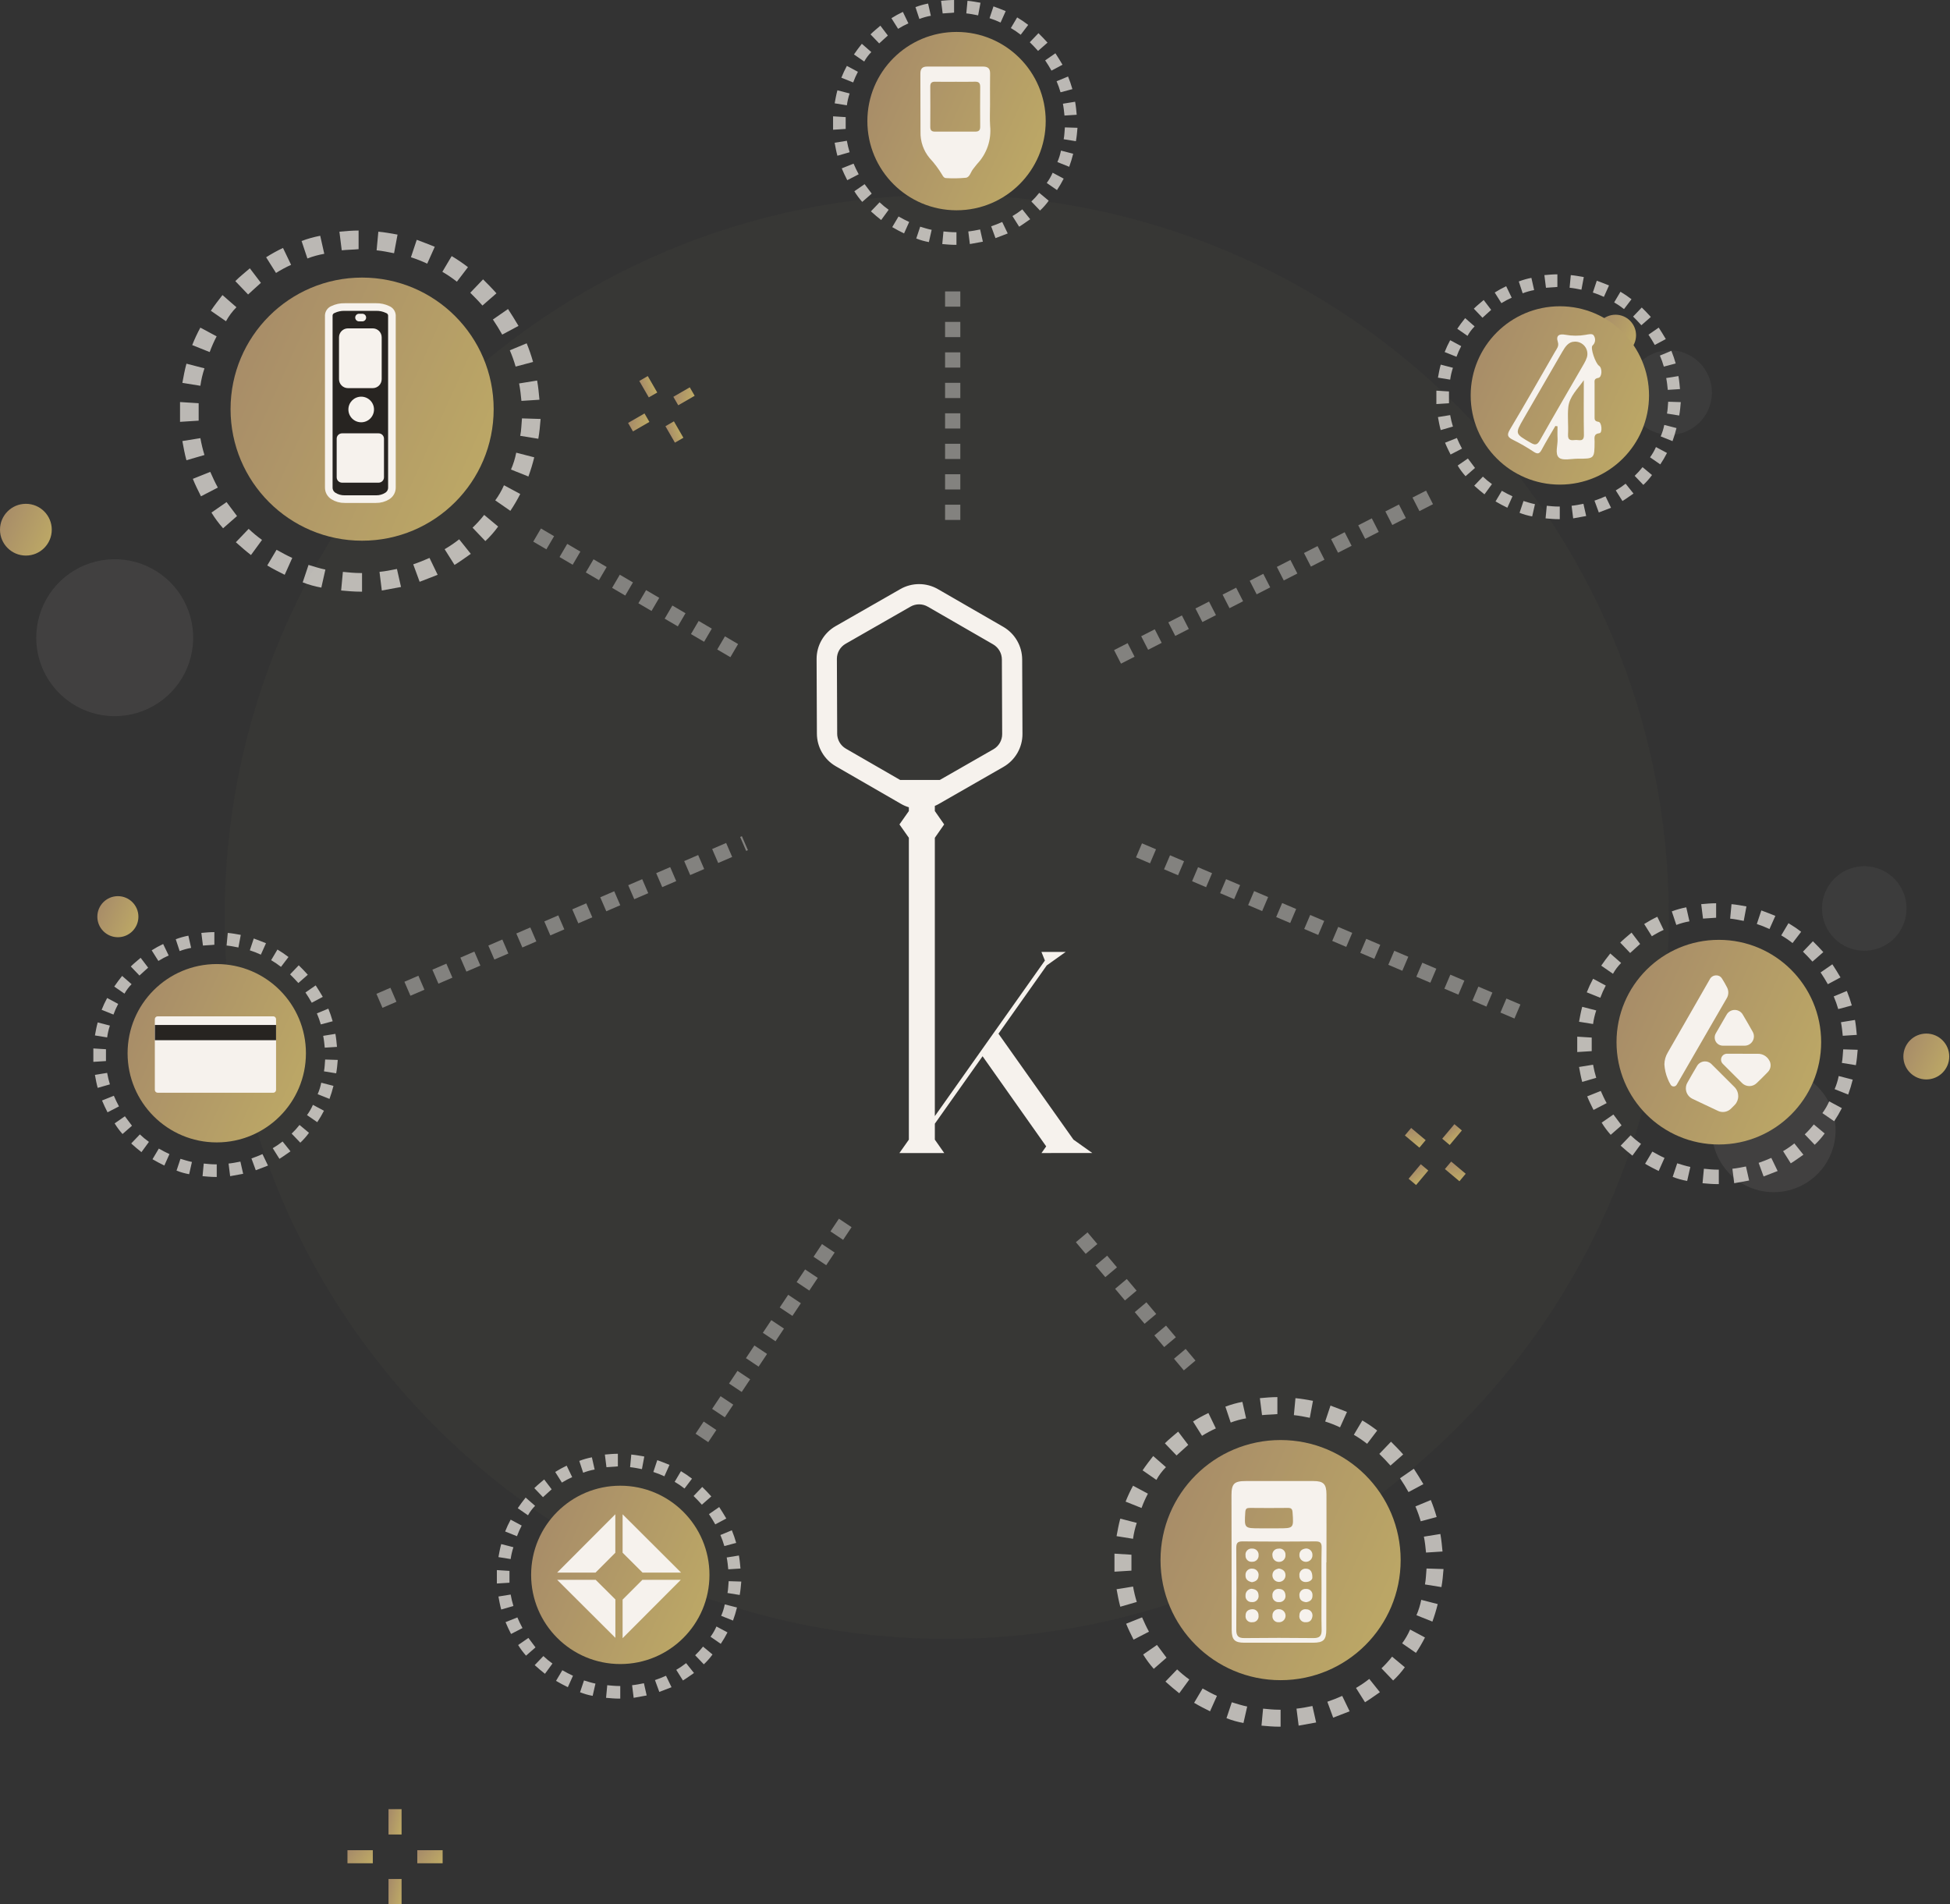 <svg width="256" height="250" viewBox="0 0 256 250" fill="none" xmlns="http://www.w3.org/2000/svg">
<rect x="0" y="0" width="256" height="250" fill="#333333" stroke="none"/>
<path d="M124.287 215.161C176.646 215.161 219.09 172.717 219.09 120.359C219.09 68.001 176.646 25.557 124.287 25.557C71.929 25.557 29.484 68.001 29.484 120.359C29.484 172.717 71.929 215.161 124.287 215.161Z" fill="#C3B075" fill-opacity="0.03"/>
<path opacity="0.3" d="M232.859 156.51C234.465 156.51 236.035 156.034 237.37 155.141C238.706 154.249 239.747 152.981 240.362 151.497C240.976 150.013 241.137 148.38 240.824 146.804C240.51 145.229 239.737 143.782 238.601 142.646C237.465 141.51 236.018 140.737 234.443 140.424C232.868 140.11 231.235 140.271 229.751 140.886C228.267 141.5 226.998 142.541 226.106 143.877C225.214 145.212 224.737 146.783 224.737 148.389C224.738 150.543 225.593 152.608 227.116 154.131C228.639 155.654 230.705 156.51 232.859 156.51Z" fill="#D3D1CE" fill-opacity="0.3"/>
<path opacity="0.2" d="M244.746 124.817C245.843 124.817 246.916 124.492 247.829 123.882C248.742 123.272 249.453 122.405 249.873 121.391C250.293 120.377 250.403 119.261 250.189 118.184C249.975 117.108 249.446 116.119 248.67 115.342C247.894 114.566 246.905 114.038 245.828 113.823C244.752 113.609 243.636 113.719 242.622 114.139C241.607 114.559 240.741 115.271 240.131 116.183C239.521 117.096 239.195 118.169 239.195 119.267C239.195 120.739 239.78 122.151 240.821 123.192C241.862 124.232 243.274 124.817 244.746 124.817Z" fill="#D3D1CE" fill-opacity="0.3"/>
<path opacity="0.3" d="M15.061 94.016C17.098 94.016 19.089 93.412 20.783 92.28C22.477 91.148 23.797 89.54 24.577 87.657C25.356 85.775 25.56 83.704 25.163 81.707C24.765 79.709 23.784 77.873 22.344 76.433C20.903 74.992 19.068 74.011 17.07 73.614C15.072 73.216 13.001 73.421 11.119 74.2C9.237 74.98 7.628 76.3 6.497 77.994C5.365 79.687 4.761 81.679 4.761 83.716C4.761 86.448 5.846 89.067 7.778 90.999C9.709 92.931 12.329 94.016 15.061 94.016Z" fill="#D3D1CE" fill-opacity="0.3"/>
<path opacity="0.2" d="M219.192 57.087C220.29 57.087 221.363 56.761 222.275 56.151C223.188 55.541 223.9 54.675 224.32 53.66C224.74 52.646 224.85 51.53 224.635 50.454C224.421 49.377 223.893 48.388 223.116 47.612C222.34 46.836 221.351 46.307 220.275 46.093C219.198 45.879 218.082 45.989 217.068 46.409C216.054 46.829 215.187 47.54 214.577 48.453C213.967 49.366 213.642 50.439 213.642 51.536C213.642 53.008 214.226 54.42 215.267 55.461C216.308 56.502 217.72 57.087 219.192 57.087Z" fill="#D3D1CE" fill-opacity="0.3"/>
<path d="M85.04 49.372L83.929 50.014L85.174 52.17L86.285 51.529L85.04 49.372Z" fill="url(#paint0_linear_533_4498)"/>
<path d="M88.472 55.313L87.36 55.955L88.605 58.111L89.717 57.47L88.472 55.313Z" fill="url(#paint1_linear_533_4498)"/>
<path d="M90.555 50.849L88.398 52.094L89.04 53.205L91.197 51.96L90.555 50.849Z" fill="url(#paint2_linear_533_4498)"/>
<path d="M84.612 54.278L82.455 55.523L83.097 56.635L85.253 55.39L84.612 54.278Z" fill="url(#paint3_linear_533_4498)"/>
<path d="M52.719 237.508H51.005V240.834H52.719V237.508Z" fill="url(#paint4_linear_533_4498)"/>
<path d="M52.719 246.674H51.005V250H52.719V246.674Z" fill="url(#paint5_linear_533_4498)"/>
<path d="M58.11 242.896H54.783V244.61H58.11V242.896Z" fill="url(#paint6_linear_533_4498)"/>
<path d="M48.943 242.896H45.616V244.61H48.943V242.896Z" fill="url(#paint7_linear_533_4498)"/>
<path d="M3.398 72.936C5.274 72.936 6.796 71.415 6.796 69.538C6.796 67.662 5.274 66.141 3.398 66.141C1.521 66.141 0 67.662 0 69.538C0 71.415 1.521 72.936 3.398 72.936Z" fill="url(#paint8_linear_533_4498)"/>
<path d="M15.475 123.039C16.964 123.039 18.171 121.832 18.171 120.344C18.171 118.855 16.964 117.648 15.475 117.648C13.987 117.648 12.78 118.855 12.78 120.344C12.78 121.832 13.987 123.039 15.475 123.039Z" fill="url(#paint9_linear_533_4498)"/>
<path d="M252.889 141.71C254.552 141.71 255.9 140.362 255.9 138.699C255.9 137.036 254.552 135.688 252.889 135.688C251.226 135.688 249.878 137.036 249.878 138.699C249.878 140.362 251.226 141.71 252.889 141.71Z" fill="url(#paint10_linear_533_4498)"/>
<path d="M191.919 148.407L190.937 147.582L189.336 149.49L190.319 150.314L191.919 148.407Z" fill="url(#paint11_linear_533_4498)"/>
<path d="M187.506 153.665L186.523 152.84L184.923 154.747L185.906 155.572L187.506 153.665Z" fill="url(#paint12_linear_533_4498)"/>
<path d="M192.422 154.091L190.515 152.49L189.69 153.473L191.597 155.074L192.422 154.091Z" fill="url(#paint13_linear_533_4498)"/>
<path d="M187.166 149.681L185.259 148.08L184.434 149.063L186.342 150.664L187.166 149.681Z" fill="url(#paint14_linear_533_4498)"/>
<path d="M212.09 46.707C213.578 46.707 214.785 45.5 214.785 44.011C214.785 42.523 213.578 41.316 212.09 41.316C210.601 41.316 209.395 42.523 209.395 44.011C209.395 45.5 210.601 46.707 212.09 46.707Z" fill="url(#paint15_linear_533_4498)"/>
<path d="M125.576 27.606C132.042 27.606 137.283 22.365 137.283 15.9C137.283 9.434 132.042 4.193 125.576 4.193C119.111 4.193 113.87 9.434 113.87 15.9C113.87 22.365 119.111 27.606 125.576 27.606Z" fill="url(#paint16_linear_533_4498)"/>
<g opacity="0.696">
<path d="M125.411 32.143C124.842 32.143 124.273 32.092 123.704 32.04L123.859 30.384C124.376 30.436 124.894 30.488 125.411 30.488H125.566V32.143H125.411ZM127.326 32.04L127.12 30.384C127.637 30.332 128.154 30.229 128.672 30.125L129.034 31.729L127.326 32.04ZM121.944 31.781C121.378 31.679 120.823 31.522 120.288 31.311L120.805 29.759C121.323 29.914 121.788 30.069 122.311 30.172L121.944 31.781ZM130.692 31.264L130.123 29.711C130.594 29.556 131.106 29.349 131.572 29.142L132.296 30.647C131.776 30.85 131.207 31.057 130.69 31.264H130.692ZM118.686 30.643C118.169 30.384 117.651 30.125 117.134 29.815L117.962 28.418C118.432 28.677 118.893 28.935 119.359 29.142L118.686 30.643ZM133.798 29.763L132.918 28.366C133.369 28.103 133.801 27.809 134.212 27.487L135.246 28.78C134.778 29.09 134.312 29.449 133.795 29.763H133.798ZM115.681 28.885C115.211 28.522 114.802 28.16 114.336 27.746L115.474 26.556C115.847 26.912 116.245 27.24 116.664 27.539L115.681 28.885ZM136.538 27.643L135.4 26.453C135.771 26.099 136.117 25.718 136.435 25.315L137.676 26.349C137.34 26.816 136.958 27.248 136.538 27.641V27.643ZM113.197 26.505C112.811 26.07 112.465 25.603 112.162 25.108L113.507 24.176L114.439 25.418L113.197 26.505ZM138.763 24.952L137.418 24.021C137.726 23.603 137.986 23.152 138.194 22.676L139.642 23.452C139.38 23.969 139.086 24.469 138.763 24.95V24.952ZM111.231 23.656C110.972 23.139 110.713 22.621 110.506 22.104L112.059 21.483C112.266 21.953 112.473 22.414 112.731 22.88L111.231 23.656ZM140.368 21.896L138.816 21.275C139.027 20.792 139.184 20.287 139.286 19.77L140.89 20.184C140.747 20.764 140.573 21.335 140.368 21.896ZM109.936 20.447C109.781 19.878 109.678 19.309 109.574 18.74L111.178 18.481C111.268 18.99 111.389 19.492 111.54 19.986L109.936 20.447ZM141.247 18.537L139.643 18.278C139.747 17.761 139.747 17.243 139.799 16.726L141.454 16.778C141.403 17.394 141.352 17.963 141.247 18.537ZM109.367 17.032V15.271L111.023 15.375V16.927L109.367 17.032ZM139.747 15.168C139.695 14.651 139.643 14.133 139.54 13.616L141.144 13.357C141.247 13.926 141.299 14.495 141.351 15.066L139.747 15.168ZM111.179 13.823L109.575 13.564C109.679 12.995 109.782 12.426 109.937 11.856L111.541 12.27C111.372 12.775 111.25 13.295 111.179 13.823ZM139.229 12.115C139.088 11.622 138.915 11.138 138.712 10.667L140.217 10.046C140.438 10.587 140.628 11.139 140.786 11.701L139.229 12.115ZM112.007 10.823L110.455 10.202C110.665 9.671 110.907 9.152 111.179 8.65L112.628 9.426C112.39 9.877 112.182 10.344 112.007 10.823ZM138.039 9.271C137.781 8.8 137.522 8.391 137.212 7.926L138.557 6.994C138.867 7.465 139.178 7.977 139.488 8.499L138.039 9.271ZM113.456 8.078L112.11 7.147C112.421 6.676 112.783 6.215 113.145 5.75L114.387 6.836C114.02 7.205 113.707 7.623 113.456 8.078ZM136.279 6.684C135.917 6.27 135.555 5.908 135.193 5.545L136.331 4.356C136.745 4.769 137.159 5.183 137.521 5.597L136.279 6.684ZM115.423 5.701L114.284 4.511C114.698 4.097 115.164 3.735 115.578 3.372L116.561 4.666C116.199 4.973 115.837 5.336 115.423 5.698V5.701ZM134.002 4.562C133.591 4.24 133.159 3.946 132.708 3.683L133.536 2.286C134.039 2.584 134.523 2.912 134.985 3.269L134.002 4.562ZM117.906 3.786L117.027 2.389C117.511 2.083 118.013 1.806 118.532 1.562L119.256 3.067C118.79 3.274 118.339 3.513 117.906 3.783V3.786ZM131.358 2.959C130.888 2.738 130.404 2.548 129.91 2.389L130.427 0.837C130.996 1.044 131.514 1.251 132.031 1.458L131.358 2.959ZM120.697 2.488L120.185 0.936C120.723 0.732 121.277 0.574 121.841 0.466L122.203 2.07C121.69 2.161 121.187 2.301 120.701 2.489L120.697 2.488ZM128.411 2.018C127.894 1.914 127.376 1.811 126.859 1.759L127.014 0.103C127.583 0.155 128.152 0.259 128.722 0.362L128.411 2.018ZM123.754 1.759L123.547 0.103C124.116 0.052 124.685 0 125.254 0V1.656C124.789 1.712 124.272 1.712 123.755 1.765L123.754 1.759Z" fill="#F6F2ED"/>
</g>
<path d="M129.975 13.67C129.975 14.621 129.922 15.575 129.985 16.523C130.077 17.427 129.974 18.34 129.682 19.2C129.389 20.06 128.915 20.848 128.292 21.509C128.104 21.715 127.949 21.958 127.765 22.174C127.436 22.56 127.327 23.255 126.819 23.334C125.952 23.419 125.08 23.435 124.21 23.381C123.948 23.381 123.804 23.158 123.697 22.96C123.221 22.165 122.664 21.422 122.033 20.744C121.236 19.785 120.814 18.569 120.846 17.322C120.823 14.778 120.851 12.232 120.829 9.688C120.824 9.036 121.068 8.737 121.727 8.74C124.169 8.749 126.611 8.749 129.054 8.74C129.695 8.74 129.995 8.993 129.982 9.66C129.959 10.997 129.976 12.333 129.975 13.67ZM125.389 10.735C124.516 10.735 123.643 10.752 122.77 10.728C122.3 10.716 122.126 10.906 122.128 11.361C122.139 13.132 122.139 14.903 122.128 16.675C122.128 17.104 122.316 17.279 122.726 17.279C124.497 17.275 126.269 17.275 128.041 17.279C128.489 17.279 128.687 17.109 128.682 16.639C128.667 14.894 128.667 13.148 128.682 11.402C128.682 10.911 128.509 10.71 128.004 10.726C127.132 10.753 126.258 10.734 125.385 10.734" fill="#F6F2ED"/>
<path d="M204.781 63.62C211.246 63.62 216.487 58.378 216.487 51.913C216.487 45.448 211.246 40.207 204.781 40.207C198.315 40.207 193.074 45.448 193.074 51.913C193.074 58.378 198.315 63.62 204.781 63.62Z" fill="url(#paint17_linear_533_4498)"/>
<g opacity="0.696">
<path d="M204.614 68.157C204.045 68.157 203.476 68.105 202.907 68.053L203.062 66.398C203.58 66.45 204.097 66.501 204.614 66.501H204.77V68.157H204.614ZM206.53 68.053L206.323 66.398C206.84 66.346 207.357 66.243 207.875 66.139L208.237 67.743L206.53 68.053ZM201.147 67.795C200.581 67.693 200.026 67.535 199.491 67.324L200.009 65.772C200.526 65.927 200.992 66.083 201.514 66.186L201.147 67.795ZM209.896 67.277L209.326 65.725C209.797 65.57 210.309 65.363 210.775 65.156L211.499 66.661C210.979 66.863 210.41 67.07 209.893 67.277H209.896ZM197.889 66.656C197.372 66.398 196.854 66.139 196.337 65.829L197.165 64.432C197.635 64.69 198.096 64.949 198.562 65.156L197.889 66.656ZM213.001 65.777L212.121 64.38C212.572 64.117 213.004 63.823 213.415 63.5L214.45 64.794C213.981 65.103 213.515 65.463 212.998 65.777H213.001ZM194.884 64.898C194.414 64.536 194.005 64.174 193.539 63.76L194.677 62.57C195.05 62.925 195.448 63.254 195.867 63.553L194.884 64.898ZM215.741 63.657L214.603 62.467C214.974 62.112 215.32 61.732 215.638 61.328L216.879 62.363C216.543 62.829 216.162 63.262 215.741 63.655V63.657ZM192.4 62.518C192.014 62.084 191.668 61.617 191.365 61.121L192.71 60.19L193.642 61.432L192.4 62.518ZM217.966 60.966L216.621 60.035C216.929 59.617 217.189 59.165 217.397 58.69L218.846 59.466C218.583 59.982 218.289 60.482 217.966 60.963V60.966ZM190.434 59.67C190.175 59.152 189.916 58.635 189.71 58.118L191.262 57.497C191.469 57.967 191.676 58.428 191.934 58.894L190.434 59.67ZM219.571 57.91L218.019 57.289C218.23 56.806 218.388 56.301 218.489 55.784L220.093 56.198C219.95 56.777 219.776 57.349 219.571 57.91ZM189.139 56.461C188.984 55.892 188.881 55.323 188.777 54.754L190.381 54.495C190.471 55.004 190.592 55.506 190.743 56L189.139 56.461ZM220.45 54.55L218.846 54.292C218.95 53.774 218.95 53.257 219.002 52.739L220.657 52.791C220.606 53.407 220.555 53.977 220.45 54.55ZM188.57 53.045V51.285L190.226 51.389V52.941L188.57 53.045ZM218.95 51.182C218.898 50.664 218.846 50.147 218.743 49.63L220.347 49.371C220.45 49.94 220.502 50.509 220.554 51.079L218.95 51.182ZM190.382 49.837L188.778 49.578C188.882 49.009 188.985 48.44 189.14 47.87L190.744 48.283C190.575 48.788 190.453 49.309 190.382 49.837ZM218.433 48.129C218.291 47.636 218.119 47.152 217.915 46.68L219.42 46.059C219.641 46.6 219.831 47.153 219.989 47.715L218.433 48.129ZM191.21 46.837L189.658 46.216C189.868 45.684 190.11 45.166 190.382 44.663L191.831 45.44C191.593 45.891 191.386 46.358 191.21 46.837ZM217.243 45.284C216.984 44.814 216.725 44.405 216.415 43.939L217.76 43.008C218.07 43.478 218.381 43.991 218.691 44.513L217.243 45.284ZM192.659 44.092L191.313 43.16C191.624 42.69 191.986 42.229 192.348 41.763L193.59 42.85C193.223 43.218 192.91 43.636 192.659 44.092ZM215.482 42.697C215.12 42.283 214.758 41.921 214.396 41.559L215.534 40.369C215.948 40.783 216.362 41.197 216.724 41.611L215.482 42.697ZM194.626 41.714L193.487 40.524C193.901 40.111 194.367 39.748 194.781 39.386L195.764 40.68C195.402 40.986 195.04 41.349 194.626 41.712V41.714ZM213.205 40.576C212.795 40.254 212.362 39.96 211.911 39.697L212.739 38.3C213.242 38.597 213.726 38.926 214.188 39.283L213.205 40.576ZM197.109 39.8L196.23 38.403C196.714 38.096 197.217 37.82 197.735 37.575L198.459 39.08C197.993 39.288 197.542 39.527 197.109 39.796V39.8ZM210.562 38.972C210.091 38.752 209.608 38.561 209.113 38.403L209.63 36.851C210.199 37.058 210.717 37.265 211.234 37.472L210.562 38.972ZM199.9 38.502L199.389 36.95C199.926 36.745 200.48 36.588 201.044 36.479L201.406 38.083C200.893 38.175 200.39 38.315 199.904 38.503L199.9 38.502ZM207.614 38.032C207.097 37.928 206.579 37.825 206.062 37.773L206.217 36.117C206.786 36.169 207.356 36.272 207.925 36.376L207.614 38.032ZM202.957 37.773L202.75 36.117C203.319 36.065 203.888 36.014 204.457 36.014V37.669C203.992 37.726 203.475 37.726 202.958 37.778L202.957 37.773Z" fill="#F6F2ED"/>
</g>
<path d="M204.191 55.924C203.595 56.951 202.968 57.965 202.411 59.012C202.135 59.527 201.913 59.685 201.36 59.318C200.48 58.733 199.564 58.205 198.617 57.735C197.922 57.391 197.789 57.115 198.227 56.384C200.244 53.007 202.187 49.587 204.148 46.178C204.373 45.787 204.698 45.449 204.515 44.887C204.224 44.002 204.751 43.804 205.493 43.946C206.376 44.107 207.281 44.111 208.165 43.956C208.527 43.897 209.102 43.727 209.262 44.096C209.384 44.295 209.432 44.531 209.398 44.762C209.363 44.993 209.249 45.205 209.074 45.36C208.736 45.658 209.472 47.726 209.926 48.02C210.379 48.313 210.333 49.535 209.825 49.612C209.241 49.702 209.34 50.024 209.34 50.365C209.335 51.787 209.34 53.21 209.34 54.632C209.34 54.995 209.285 55.304 209.852 55.377C210.292 55.434 210.392 56.817 209.99 56.867C209.165 56.968 209.346 57.491 209.342 57.969C209.325 60.226 209.327 60.226 207.099 60.22C206.264 60.22 205.155 60.502 204.669 60.083C204.091 59.585 204.531 58.443 204.481 57.581C204.449 57.045 204.475 56.505 204.475 55.967L204.193 55.925M206.685 44.856C205.927 44.872 205.499 45.493 205.106 46.173C203.413 49.104 201.72 52.034 200.026 54.961C198.876 56.955 198.892 56.937 200.926 58.113C201.506 58.448 201.788 58.474 202.165 57.805C204.053 54.443 206.007 51.118 207.932 47.776C208.102 47.496 208.239 47.198 208.34 46.887C208.408 46.64 208.417 46.38 208.364 46.129C208.312 45.877 208.2 45.642 208.038 45.443C207.877 45.244 207.669 45.087 207.434 44.984C207.199 44.881 206.943 44.837 206.687 44.853M207.926 49.913C207.136 51.054 206.034 52.04 205.889 53.45C205.767 54.638 205.919 55.85 205.854 57.047C205.808 57.884 206.314 57.807 206.818 57.763C207.282 57.721 207.956 58.076 207.939 57.09C207.898 54.699 207.926 52.306 207.926 49.913Z" fill="#F6F2ED"/>
<path d="M28.456 149.975C34.922 149.975 40.163 144.734 40.163 138.269C40.163 131.804 34.922 126.562 28.456 126.562C21.991 126.562 16.75 131.804 16.75 138.269C16.75 144.734 21.991 149.975 28.456 149.975Z" fill="url(#paint18_linear_533_4498)"/>
<g opacity="0.696">
<path d="M28.299 154.512C27.73 154.512 27.161 154.461 26.591 154.409L26.747 152.753C27.264 152.805 27.782 152.857 28.299 152.857H28.454V154.512H28.299ZM30.214 154.409L30.007 152.753C30.525 152.701 31.042 152.598 31.559 152.495L31.922 154.098L30.214 154.409ZM24.831 154.15C24.265 154.048 23.711 153.891 23.176 153.68L23.693 152.128C24.21 152.283 24.676 152.438 25.198 152.542L24.831 154.15ZM33.58 153.633L33.011 152.081C33.481 151.925 33.994 151.718 34.46 151.511L35.184 153.017C34.664 153.219 34.095 153.426 33.577 153.633H33.58ZM21.574 153.012C21.056 152.753 20.539 152.494 20.021 152.184L20.849 150.787C21.32 151.046 21.781 151.305 22.246 151.511L21.574 153.012ZM36.685 152.132L35.806 150.735C36.257 150.472 36.689 150.178 37.099 149.856L38.134 151.149C37.666 151.459 37.2 151.818 36.683 152.132H36.685ZM18.569 151.254C18.099 150.892 17.689 150.529 17.224 150.115L18.362 148.925C18.735 149.281 19.133 149.609 19.552 149.908L18.569 151.254ZM39.426 150.012L38.288 148.822C38.659 148.468 39.005 148.087 39.322 147.684L40.564 148.718C40.227 149.185 39.846 149.617 39.426 150.01V150.012ZM16.085 148.874C15.699 148.44 15.353 147.972 15.05 147.477L16.395 146.545L17.326 147.787L16.085 148.874ZM41.651 147.322L40.305 146.39C40.613 145.972 40.873 145.521 41.081 145.045L42.53 145.821C42.268 146.338 41.974 146.838 41.651 147.319V147.322ZM14.118 146.025C13.86 145.508 13.601 144.99 13.394 144.473L14.946 143.852C15.153 144.323 15.36 144.783 15.619 145.249L14.118 146.025ZM43.255 144.265L41.703 143.644C41.914 143.161 42.072 142.656 42.174 142.139L43.778 142.553C43.635 143.133 43.46 143.704 43.255 144.265ZM12.824 142.816C12.669 142.247 12.565 141.678 12.462 141.109L14.066 140.85C14.156 141.359 14.277 141.862 14.428 142.356L12.824 142.816ZM44.135 140.906L42.531 140.647C42.635 140.13 42.635 139.612 42.686 139.095L44.342 139.147C44.29 139.763 44.239 140.332 44.135 140.906ZM12.255 139.401V137.641L13.911 137.744V139.296L12.255 139.401ZM42.635 137.537C42.583 137.02 42.531 136.502 42.428 135.985L44.032 135.726C44.135 136.295 44.187 136.865 44.239 137.435L42.635 137.537ZM14.067 136.192L12.463 135.933C12.566 135.364 12.67 134.795 12.825 134.225L14.429 134.639C14.259 135.144 14.138 135.664 14.067 136.192ZM42.117 134.485C41.976 133.991 41.803 133.507 41.6 133.036L43.105 132.415C43.325 132.956 43.516 133.509 43.674 134.071L42.117 134.485ZM14.895 133.192L13.342 132.571C13.552 132.04 13.794 131.521 14.067 131.019L15.515 131.795C15.277 132.246 15.07 132.713 14.895 133.192ZM40.927 131.64C40.668 131.169 40.41 130.76 40.099 130.295L41.444 129.363C41.755 129.834 42.065 130.346 42.376 130.868L40.927 131.64ZM16.343 130.447L14.998 129.516C15.309 129.045 15.671 128.584 16.033 128.119L17.275 129.205C16.908 129.574 16.594 129.992 16.343 130.447ZM39.167 129.053C38.805 128.639 38.443 128.277 38.081 127.915L39.219 126.725C39.633 127.139 40.047 127.552 40.409 127.966L39.167 129.053ZM18.31 128.07L17.172 126.88C17.586 126.466 18.052 126.104 18.465 125.742L19.449 127.035C19.086 127.342 18.724 127.705 18.31 128.067V128.07ZM36.889 126.932C36.479 126.609 36.047 126.315 35.596 126.052L36.424 124.655C36.926 124.953 37.41 125.281 37.873 125.638L36.889 126.932ZM20.794 126.156L19.914 124.759C20.398 124.452 20.901 124.175 21.419 123.931L22.144 125.436C21.678 125.643 21.227 125.882 20.794 126.152V126.156ZM34.246 125.328C33.776 125.107 33.292 124.917 32.797 124.759L33.315 123.206C33.884 123.413 34.401 123.62 34.919 123.827L34.246 125.328ZM23.585 124.857L23.073 123.305C23.61 123.101 24.164 122.943 24.729 122.835L25.091 124.439C24.578 124.53 24.075 124.671 23.589 124.858L23.585 124.857ZM31.299 124.387C30.781 124.283 30.264 124.18 29.747 124.128L29.902 122.473C30.471 122.524 31.04 122.628 31.609 122.731L31.299 124.387ZM26.641 124.128L26.434 122.473C27.003 122.421 27.573 122.369 28.142 122.369V124.025C27.677 124.081 27.16 124.081 26.642 124.134L26.641 124.128Z" fill="#F6F2ED"/>
</g>
<path d="M35.866 143.457H20.703C20.603 143.457 20.507 143.417 20.436 143.346C20.366 143.276 20.326 143.18 20.326 143.08V133.8C20.326 133.7 20.366 133.605 20.436 133.534C20.507 133.463 20.603 133.424 20.703 133.424H35.866C35.966 133.424 36.062 133.463 36.132 133.534C36.203 133.605 36.242 133.7 36.242 133.8V143.087C36.24 143.185 36.2 143.279 36.13 143.349C36.059 143.418 35.965 143.457 35.866 143.457Z" fill="#F6F2ED"/>
<path d="M20.334 135.559H36.241" stroke="#272421" stroke-width="2"/>
<path d="M168.118 220.574C176.824 220.574 183.881 213.517 183.881 204.811C183.881 196.106 176.824 189.049 168.118 189.049C159.413 189.049 152.355 196.106 152.355 204.811C152.355 213.517 159.413 220.574 168.118 220.574Z" fill="url(#paint19_linear_533_4498)"/>
<g opacity="0.696">
<path d="M167.91 226.681C167.144 226.681 166.377 226.611 165.611 226.542L165.82 224.312C166.517 224.382 167.213 224.452 167.91 224.452H168.119V226.681H167.91ZM170.489 226.542L170.207 224.312C170.904 224.243 171.6 224.104 172.297 223.964L172.785 226.128L170.489 226.542ZM163.245 226.194C162.483 226.059 161.736 225.849 161.016 225.566L161.713 223.476C162.41 223.685 163.036 223.894 163.734 224.034L163.245 226.194ZM175.022 225.497L174.256 223.406C174.883 223.198 175.579 222.918 176.207 222.64L177.182 224.66C176.481 224.939 175.715 225.218 175.018 225.497H175.022ZM158.856 224.66C158.159 224.312 157.463 223.963 156.766 223.546L157.88 221.664C158.508 222.012 159.134 222.361 159.762 222.64L158.856 224.66ZM179.204 223.476L178.019 221.595C178.627 221.24 179.209 220.845 179.762 220.41L181.155 222.153C180.523 222.57 179.892 223.057 179.199 223.476H179.204ZM154.815 222.292C154.187 221.804 153.63 221.316 153.003 220.758L154.536 219.159C155.037 219.637 155.572 220.08 156.135 220.483L154.815 222.292ZM182.897 220.619L181.364 219.02C181.864 218.543 182.329 218.03 182.757 217.487L184.429 218.88C183.975 219.508 183.46 220.091 182.892 220.619H182.897ZM151.47 219.086C150.951 218.501 150.485 217.872 150.077 217.204L151.889 215.95L153.143 217.623L151.47 219.086ZM185.888 216.992L184.077 215.738C184.491 215.175 184.842 214.567 185.122 213.926L187.073 214.971C186.72 215.668 186.324 216.343 185.888 216.992ZM148.817 215.253C148.469 214.556 148.12 213.86 147.842 213.163L149.932 212.327C150.214 212.954 150.49 213.581 150.838 214.208L148.817 215.253ZM188.046 212.884L185.955 212.047C186.237 211.399 186.448 210.721 186.583 210.027L188.746 210.585C188.555 211.363 188.322 212.13 188.048 212.884H188.046ZM147.075 210.933C146.866 210.166 146.727 209.399 146.587 208.634L148.751 208.285C148.872 208.968 149.035 209.643 149.239 210.306L147.075 210.933ZM189.234 208.354L187.07 208.006C187.209 207.309 187.209 206.613 187.279 205.916L189.508 205.985C189.443 206.822 189.373 207.585 189.234 208.355V208.354ZM146.309 206.333V203.964L148.538 204.103V206.193L146.309 206.333ZM187.213 203.822C187.143 203.125 187.074 202.429 186.931 201.732L189.094 201.383C189.234 202.15 189.303 202.917 189.377 203.683L187.213 203.822ZM148.748 202.014L146.584 201.666C146.723 200.899 146.866 200.132 147.072 199.367L149.236 199.924C149.008 200.604 148.844 201.303 148.748 202.014ZM186.516 199.715C186.326 199.05 186.093 198.398 185.819 197.764L187.84 196.927C188.137 197.655 188.393 198.4 188.606 199.157L186.516 199.715ZM149.863 197.971L147.772 197.135C148.055 196.42 148.381 195.721 148.748 195.045L150.699 196.09C150.378 196.698 150.099 197.326 149.863 197.971ZM184.913 195.881C184.565 195.254 184.216 194.697 183.798 194.069L185.61 192.815C186.028 193.443 186.446 194.139 186.864 194.836L184.913 195.881ZM151.814 194.282L150.002 193.028C150.42 192.401 150.908 191.774 151.395 191.147L153.068 192.61C152.574 193.106 152.152 193.667 151.814 194.279V194.282ZM182.544 192.401C182.056 191.843 181.569 191.355 181.08 190.867L182.614 189.268C183.172 189.826 183.729 190.383 184.213 190.941L182.544 192.401ZM154.462 191.077L152.928 189.478C153.486 188.92 154.113 188.433 154.671 187.944L155.994 189.687C155.507 190.098 155.019 190.586 154.462 191.073V191.077ZM179.478 189.544C178.926 189.109 178.343 188.714 177.736 188.359L178.851 186.478C179.528 186.879 180.179 187.321 180.802 187.801L179.478 189.544ZM157.807 188.499L156.623 186.617C157.273 186.204 157.948 185.832 158.643 185.502L159.619 187.523C158.993 187.805 158.387 188.13 157.806 188.495L157.807 188.499ZM175.924 187.384C175.291 187.086 174.64 186.83 173.973 186.617L174.67 184.527C175.437 184.809 176.134 185.085 176.834 185.363L175.924 187.384ZM161.57 186.756L160.873 184.666C161.596 184.393 162.342 184.183 163.102 184.039L163.591 186.202C162.901 186.321 162.224 186.505 161.569 186.754L161.57 186.756ZM171.953 186.129C171.256 185.99 170.559 185.847 169.862 185.781L170.071 183.551C170.838 183.621 171.605 183.76 172.37 183.899L171.953 186.129ZM165.681 185.781L165.399 183.551C166.165 183.482 166.932 183.412 167.698 183.412V185.642C167.074 185.707 166.377 185.707 165.681 185.778V185.781Z" fill="#F6F2ED"/>
</g>
<path d="M174.119 205.1C174.119 208.044 174.119 210.988 174.119 213.932C174.119 215.287 173.742 215.654 172.397 215.656C169.384 215.659 166.37 215.659 163.357 215.656C162.089 215.656 161.703 215.267 161.699 213.972C161.684 208.084 161.675 202.198 161.671 196.313C161.671 194.77 162.026 194.432 163.575 194.432C166.519 194.432 169.464 194.432 172.407 194.432C173.739 194.432 174.134 194.808 174.14 196.163C174.155 199.142 174.14 202.12 174.14 205.1H174.115M173.493 208.675C173.493 206.841 173.466 205.006 173.507 203.174C173.521 202.529 173.325 202.351 172.688 202.356C169.504 202.386 166.32 202.392 163.137 202.356C162.409 202.347 162.296 202.624 162.301 203.261C162.328 206.825 162.328 210.388 162.301 213.952C162.295 214.749 162.55 215.059 163.378 215.048C166.389 215.013 169.399 215.013 172.409 215.048C173.215 215.058 173.524 214.79 173.505 213.971C173.464 212.207 173.493 210.443 173.492 208.678M166.51 200.64H167.755C169.854 200.64 169.84 200.64 169.691 198.56C169.66 198.126 169.548 197.955 169.091 197.96C167.431 197.981 165.769 197.976 164.105 197.96C163.691 197.96 163.515 198.034 163.484 198.518C163.352 200.64 163.331 200.64 165.471 200.64H166.506" fill="#F6F2ED"/>
<path d="M164.35 207.712C163.851 207.597 163.497 207.356 163.512 206.805C163.503 206.682 163.521 206.558 163.566 206.444C163.611 206.329 163.681 206.226 163.772 206.143C163.863 206.059 163.971 205.997 164.089 205.962C164.207 205.927 164.331 205.918 164.453 205.938C164.567 205.942 164.68 205.97 164.782 206.021C164.885 206.071 164.976 206.143 165.049 206.231C165.122 206.32 165.175 206.422 165.206 206.532C165.236 206.643 165.243 206.758 165.225 206.871C165.191 207.421 164.828 207.635 164.35 207.712Z" fill="#F6F2ED"/>
<path d="M172.289 207.141C172.278 207.389 171.937 207.685 171.442 207.688C171.328 207.697 171.214 207.681 171.107 207.642C171 207.603 170.902 207.541 170.821 207.46C170.74 207.38 170.677 207.283 170.637 207.176C170.597 207.069 170.58 206.955 170.588 206.841C170.573 206.719 170.586 206.595 170.626 206.478C170.667 206.362 170.733 206.256 170.82 206.169C170.908 206.082 171.014 206.016 171.131 205.977C171.247 205.937 171.372 205.924 171.494 205.94C171.979 205.966 172.315 206.287 172.289 207.143" fill="#F6F2ED"/>
<path d="M171.486 210.34C170.994 210.283 170.616 210.081 170.593 209.527C170.573 209.406 170.58 209.282 170.615 209.164C170.651 209.046 170.712 208.938 170.796 208.848C170.88 208.758 170.983 208.689 171.098 208.645C171.213 208.602 171.337 208.586 171.459 208.598C171.572 208.588 171.687 208.604 171.794 208.643C171.901 208.682 171.998 208.744 172.078 208.825C172.159 208.905 172.221 209.002 172.26 209.109C172.3 209.216 172.315 209.331 172.306 209.444C172.323 209.995 171.996 210.248 171.491 210.338" fill="#F6F2ED"/>
<path d="M165.233 204.168C165.241 204.281 165.225 204.395 165.185 204.502C165.146 204.608 165.085 204.706 165.005 204.787C164.926 204.868 164.83 204.932 164.725 204.974C164.619 205.016 164.506 205.035 164.392 205.03C164.279 205.044 164.164 205.033 164.055 204.998C163.947 204.963 163.847 204.904 163.764 204.826C163.68 204.748 163.615 204.653 163.572 204.547C163.529 204.442 163.51 204.328 163.516 204.214C163.496 204.092 163.505 203.968 163.542 203.85C163.579 203.733 163.642 203.625 163.728 203.537C163.813 203.448 163.918 203.381 164.034 203.34C164.151 203.299 164.275 203.286 164.397 203.301C164.51 203.296 164.624 203.316 164.73 203.358C164.835 203.4 164.931 203.464 165.01 203.546C165.089 203.628 165.15 203.726 165.189 203.833C165.227 203.94 165.243 204.054 165.234 204.168" fill="#F6F2ED"/>
<path d="M168.767 209.514C168.77 209.626 168.748 209.738 168.704 209.842C168.66 209.945 168.595 210.038 168.513 210.115C168.43 210.192 168.333 210.25 168.226 210.286C168.12 210.323 168.007 210.336 167.894 210.326C167.781 210.336 167.666 210.321 167.559 210.282C167.451 210.244 167.354 210.182 167.273 210.101C167.192 210.02 167.13 209.922 167.091 209.815C167.052 209.708 167.037 209.593 167.048 209.479C167.033 209.357 167.047 209.233 167.088 209.117C167.129 209.001 167.197 208.896 167.286 208.81C167.375 208.725 167.483 208.662 167.6 208.625C167.718 208.589 167.843 208.58 167.964 208.6C168.497 208.629 168.751 208.977 168.764 209.517" fill="#F6F2ED"/>
<path d="M164.294 208.574C164.859 208.624 165.197 208.87 165.225 209.409C165.244 209.53 165.235 209.654 165.197 209.772C165.16 209.889 165.097 209.996 165.011 210.085C164.925 210.173 164.82 210.24 164.704 210.281C164.588 210.322 164.464 210.335 164.342 210.32C164.229 210.329 164.115 210.312 164.008 210.271C163.902 210.231 163.806 210.167 163.727 210.085C163.648 210.003 163.588 209.905 163.551 209.797C163.514 209.689 163.502 209.574 163.515 209.461C163.504 209.241 163.579 209.026 163.724 208.86C163.87 208.695 164.074 208.593 164.293 208.575" fill="#F6F2ED"/>
<path d="M167.944 205.046C167.832 205.053 167.719 205.038 167.613 205C167.507 204.963 167.409 204.905 167.326 204.829C167.243 204.753 167.175 204.661 167.128 204.559C167.081 204.457 167.055 204.346 167.052 204.233C167.03 204.121 167.034 204.006 167.062 203.896C167.091 203.786 167.143 203.683 167.215 203.595C167.288 203.507 167.379 203.436 167.482 203.387C167.585 203.338 167.697 203.313 167.811 203.312C167.931 203.287 168.055 203.289 168.174 203.32C168.293 203.351 168.403 203.409 168.496 203.49C168.588 203.571 168.66 203.673 168.707 203.787C168.753 203.9 168.772 204.023 168.762 204.146C168.77 204.259 168.755 204.373 168.718 204.481C168.681 204.588 168.622 204.687 168.546 204.771C168.469 204.856 168.376 204.923 168.273 204.971C168.169 205.018 168.058 205.044 167.944 205.046Z" fill="#F6F2ED"/>
<path d="M171.443 203.286C171.556 203.282 171.668 203.301 171.773 203.342C171.879 203.383 171.974 203.445 172.054 203.524C172.135 203.604 172.198 203.698 172.24 203.803C172.282 203.907 172.303 204.02 172.3 204.132C172.307 204.248 172.29 204.364 172.251 204.473C172.211 204.582 172.15 204.682 172.071 204.767C171.992 204.851 171.897 204.919 171.791 204.966C171.685 205.013 171.57 205.038 171.454 205.039C171.338 205.041 171.223 205.019 171.116 204.974C171.009 204.93 170.912 204.864 170.831 204.782C170.75 204.699 170.686 204.6 170.644 204.492C170.602 204.384 170.583 204.269 170.586 204.153C170.586 203.613 170.918 203.351 171.443 203.289" fill="#F6F2ED"/>
<path d="M167.902 205.916C168.39 206.01 168.749 206.235 168.763 206.781C168.768 206.896 168.749 207.011 168.708 207.119C168.668 207.227 168.606 207.325 168.526 207.408C168.447 207.492 168.352 207.558 168.246 207.604C168.14 207.65 168.026 207.674 167.911 207.675C167.796 207.675 167.682 207.653 167.576 207.609C167.469 207.565 167.373 207.5 167.292 207.418C167.212 207.336 167.148 207.238 167.106 207.131C167.064 207.024 167.043 206.91 167.046 206.795C167.058 206.248 167.408 206.012 167.902 205.916Z" fill="#F6F2ED"/>
<path d="M167.9 211.258C168.016 211.256 168.13 211.277 168.237 211.32C168.344 211.364 168.441 211.428 168.523 211.51C168.604 211.592 168.668 211.689 168.711 211.796C168.754 211.903 168.775 212.018 168.772 212.133C168.769 212.249 168.744 212.362 168.696 212.467C168.648 212.572 168.58 212.667 168.495 212.745C168.41 212.823 168.31 212.883 168.201 212.921C168.092 212.96 167.977 212.976 167.862 212.968C167.748 212.975 167.635 212.957 167.529 212.915C167.424 212.872 167.329 212.807 167.252 212.724C167.175 212.641 167.117 212.542 167.082 212.433C167.048 212.325 167.038 212.211 167.053 212.098C167.045 211.985 167.062 211.872 167.102 211.766C167.142 211.661 167.204 211.565 167.284 211.485C167.365 211.405 167.461 211.344 167.567 211.305C167.673 211.265 167.787 211.25 167.9 211.258Z" fill="#F6F2ED"/>
<path d="M172.31 212.107C172.25 212.672 171.972 212.976 171.437 212.967C171.315 212.98 171.191 212.964 171.077 212.92C170.962 212.877 170.859 212.806 170.777 212.716C170.695 212.625 170.635 212.516 170.602 212.398C170.57 212.279 170.565 212.155 170.59 212.035C170.589 211.922 170.612 211.81 170.66 211.707C170.707 211.604 170.776 211.512 170.863 211.439C170.949 211.366 171.051 211.313 171.16 211.284C171.27 211.255 171.384 211.25 171.496 211.27C171.605 211.269 171.713 211.29 171.814 211.332C171.915 211.374 172.006 211.436 172.081 211.514C172.157 211.592 172.216 211.686 172.255 211.788C172.293 211.89 172.311 211.998 172.306 212.107" fill="#F6F2ED"/>
<path d="M164.381 211.26C164.493 211.252 164.605 211.267 164.71 211.305C164.815 211.344 164.911 211.404 164.991 211.483C165.07 211.562 165.133 211.656 165.173 211.761C165.213 211.865 165.23 211.977 165.223 212.089C165.239 212.201 165.23 212.315 165.197 212.423C165.164 212.531 165.107 212.631 165.031 212.715C164.955 212.799 164.861 212.864 164.757 212.908C164.652 212.951 164.539 212.971 164.426 212.966C164.306 212.986 164.182 212.978 164.065 212.942C163.949 212.907 163.842 212.844 163.754 212.759C163.666 212.674 163.599 212.57 163.558 212.454C163.518 212.339 163.505 212.216 163.521 212.095C163.527 211.557 163.844 211.293 164.381 211.26Z" fill="#F6F2ED"/>
<path d="M47.538 70.983C57.077 70.983 64.809 63.25 64.809 53.712C64.809 44.174 57.077 36.441 47.538 36.441C38 36.441 30.268 44.174 30.268 53.712C30.268 63.25 38 70.983 47.538 70.983Z" fill="url(#paint20_linear_533_4498)"/>
<g opacity="0.696">
<path d="M47.304 77.674C46.464 77.674 45.624 77.597 44.785 77.521L45.014 75.075C45.778 75.152 46.54 75.228 47.304 75.228H47.529V77.674H47.304ZM50.126 77.521L49.821 75.075C50.584 74.999 51.347 74.847 52.111 74.694L52.646 77.06L50.126 77.521ZM42.186 77.139C41.35 76.992 40.531 76.762 39.74 76.453L40.504 74.162C41.268 74.391 41.954 74.62 42.718 74.772L42.186 77.139ZM55.09 76.376L54.25 74.085C54.936 73.855 55.7 73.55 56.388 73.245L57.456 75.459C56.696 75.768 55.855 76.075 55.092 76.378L55.09 76.376ZM37.376 75.459C36.612 75.077 35.849 74.695 35.085 74.236L36.308 72.175C36.995 72.557 37.683 72.939 38.369 73.244L37.376 75.459ZM59.671 74.161L58.373 72.1C59.038 71.712 59.676 71.278 60.282 70.802L61.808 72.71C61.123 73.171 60.437 73.706 59.673 74.164L59.671 74.161ZM32.948 72.866C32.261 72.331 31.65 71.797 30.963 71.186L32.643 69.429C33.194 69.954 33.781 70.438 34.399 70.88L32.948 72.866ZM63.718 71.033L62.038 69.277C62.586 68.754 63.096 68.192 63.565 67.597L65.397 69.124C64.901 69.813 64.34 70.453 63.72 71.033H63.718ZM29.288 69.353C28.718 68.713 28.207 68.023 27.761 67.292L29.743 65.915L31.117 67.747L29.288 69.353ZM67.002 67.063L65.017 65.689C65.471 65.072 65.855 64.406 66.162 63.704L68.3 64.849C67.913 65.613 67.479 66.352 67.002 67.063ZM26.384 65.155C26.002 64.391 25.62 63.628 25.315 62.864L27.605 61.948C27.911 62.635 28.216 63.322 28.598 64.009L26.384 65.155ZM69.374 62.558L67.084 61.642C67.393 60.931 67.623 60.188 67.771 59.428L70.137 60.038C69.927 60.892 69.671 61.733 69.37 62.558H69.374ZM24.475 60.421C24.246 59.581 24.093 58.741 23.941 57.902L26.307 57.52C26.441 58.268 26.619 59.008 26.842 59.734L24.475 60.421ZM70.664 57.599L68.297 57.217C68.45 56.453 68.45 55.69 68.526 54.926L70.972 55.002C70.897 55.916 70.82 56.756 70.671 57.596L70.664 57.599ZM23.635 55.379V52.782L26.081 52.935V55.225L23.635 55.379ZM68.454 52.63C68.377 51.866 68.301 51.103 68.148 50.339L70.515 49.958C70.667 50.797 70.743 51.638 70.82 52.477L68.454 52.63ZM26.309 50.645L23.942 50.263C24.095 49.423 24.248 48.583 24.477 47.744L26.844 48.355C26.593 49.1 26.413 49.868 26.307 50.648L26.309 50.645ZM67.692 48.126C67.484 47.398 67.229 46.683 66.929 45.988L69.143 45.071C69.469 45.87 69.749 46.687 69.983 47.517L67.692 48.126ZM27.528 46.219L25.234 45.303C25.544 44.519 25.901 43.754 26.303 43.012L28.441 44.157C28.091 44.823 27.786 45.512 27.528 46.219ZM65.933 43.928C65.551 43.242 65.169 42.63 64.71 41.944L66.695 40.569C67.153 41.256 67.612 42.02 68.07 42.784L65.933 43.928ZM29.666 42.172L27.68 40.798C28.138 40.111 28.672 39.423 29.207 38.737L31.039 40.336C30.498 40.881 30.036 41.499 29.667 42.173L29.666 42.172ZM63.337 40.111C62.803 39.501 62.268 38.966 61.738 38.431L63.418 36.675C64.028 37.285 64.641 37.898 65.174 38.507L63.337 40.111ZM32.572 38.66L30.892 36.904C31.502 36.294 32.19 35.759 32.8 35.224L34.251 37.133C33.714 37.592 33.178 38.126 32.572 38.66ZM59.982 36.98C59.377 36.504 58.739 36.071 58.074 35.682L59.297 33.621C60.038 34.06 60.752 34.545 61.435 35.072L59.982 36.98ZM36.237 35.836L34.938 33.774C35.651 33.322 36.39 32.913 37.153 32.551L38.216 34.767C37.531 35.077 36.869 35.434 36.233 35.836H36.237ZM56.086 34.613C55.392 34.287 54.678 34.006 53.948 33.773L54.712 31.482C55.551 31.788 56.311 32.092 57.078 32.398L56.086 34.613ZM40.356 33.931L39.592 31.64C40.386 31.34 41.204 31.111 42.038 30.953L42.572 33.32C41.816 33.452 41.074 33.657 40.356 33.931ZM51.732 33.244C50.968 33.092 50.205 32.938 49.442 32.862L49.67 30.416C50.51 30.492 51.35 30.645 52.189 30.798L51.732 33.244ZM44.865 32.862L44.559 30.416C45.399 30.34 46.239 30.264 47.078 30.264V32.709C46.388 32.781 45.624 32.781 44.86 32.858L44.865 32.862Z" fill="#F6F2ED"/>
</g>
<path d="M43.162 41.387C43.174 41.222 43.233 41.063 43.332 40.93C43.43 40.797 43.565 40.694 43.719 40.634C44.197 40.405 44.724 40.293 45.254 40.308H49.36C49.89 40.294 50.417 40.408 50.895 40.639C51.049 40.699 51.184 40.802 51.282 40.935C51.381 41.068 51.44 41.227 51.452 41.392V64.014C51.453 64.233 51.398 64.449 51.292 64.641C51.186 64.832 51.033 64.994 50.848 65.111C50.404 65.393 49.886 65.537 49.36 65.525H45.254C44.728 65.537 44.21 65.393 43.766 65.111C43.581 64.994 43.428 64.832 43.322 64.641C43.216 64.449 43.161 64.233 43.162 64.014V41.387Z" fill="#272421" stroke="#F6F2ED"/>
<path d="M49.704 56.889H44.906C44.516 56.889 44.2 57.205 44.2 57.594V62.66C44.2 63.05 44.516 63.365 44.906 63.365H49.704C50.094 63.365 50.41 63.05 50.41 62.66V57.594C50.41 57.205 50.094 56.889 49.704 56.889Z" fill="#F6F2ED"/>
<path d="M49.1 53.757C49.1 52.829 48.348 52.076 47.419 52.076C46.491 52.076 45.738 52.829 45.738 53.757C45.738 54.686 46.491 55.438 47.419 55.438C48.348 55.438 49.1 54.686 49.1 53.757Z" fill="#F6F2ED"/>
<path d="M48.933 43.109H45.681C45.031 43.109 44.505 43.636 44.505 44.285V49.778C44.505 50.428 45.031 50.954 45.681 50.954H48.933C49.582 50.954 50.109 50.428 50.109 49.778V44.285C50.109 43.636 49.582 43.109 48.933 43.109Z" fill="#F6F2ED"/>
<path d="M47.134 41.69H47.566" stroke="#F6F2ED" stroke-linecap="round" stroke-linejoin="round"/>
<path d="M225.652 150.248C233.071 150.248 239.085 144.234 239.085 136.815C239.085 129.397 233.071 123.383 225.652 123.383C218.234 123.383 212.22 129.397 212.22 136.815C212.22 144.234 218.234 150.248 225.652 150.248Z" fill="url(#paint21_linear_533_4498)"/>
<g opacity="0.696">
<path d="M225.472 155.452C224.82 155.452 224.166 155.393 223.513 155.334L223.691 153.433C224.284 153.493 224.879 153.552 225.472 153.552H225.65V155.452H225.472ZM227.67 155.334L227.432 153.433C228.026 153.374 228.62 153.256 229.214 153.136L229.629 154.977L227.67 155.334ZM221.494 155.036C220.845 154.922 220.208 154.743 219.594 154.502L220.187 152.72C220.781 152.898 221.316 153.077 221.91 153.195L221.494 155.036ZM231.53 154.443L230.877 152.661C231.411 152.483 232.006 152.245 232.54 152.008L233.372 153.731C232.776 153.969 232.123 154.205 231.53 154.443ZM217.753 153.73C217.159 153.433 216.565 153.136 215.971 152.78L216.921 151.18C217.456 151.478 217.99 151.774 218.521 152.012L217.753 153.73ZM235.097 152.724L234.088 151.125C234.604 150.821 235.098 150.481 235.567 150.109L236.755 151.593C236.221 151.95 235.687 152.366 235.097 152.724ZM214.307 151.712C213.773 151.296 213.298 150.88 212.763 150.405L214.07 149.039C214.498 149.447 214.955 149.825 215.436 150.168L214.307 151.712ZM238.239 150.287L236.932 148.921C237.359 148.514 237.756 148.077 238.12 147.614L239.546 148.802C239.16 149.338 238.721 149.836 238.239 150.287ZM211.457 148.98C211.014 148.483 210.616 147.948 210.269 147.381L211.812 146.312L212.881 147.737L211.457 148.98ZM240.792 147.198L239.248 146.13C239.602 145.65 239.901 145.132 240.139 144.586L241.802 145.477C241.501 146.071 241.164 146.646 240.793 147.199L240.792 147.198ZM209.202 145.714C208.904 145.12 208.608 144.526 208.37 143.932L210.152 143.219C210.39 143.754 210.627 144.288 210.924 144.818L209.202 145.714ZM242.635 143.695L240.853 142.983C241.093 142.43 241.273 141.853 241.388 141.261L243.229 141.736C243.066 142.398 242.867 143.052 242.634 143.693L242.635 143.695ZM207.716 142.033C207.539 141.38 207.419 140.726 207.301 140.073L209.142 139.776C209.245 140.358 209.384 140.933 209.557 141.499L207.716 142.033ZM243.643 139.836L241.802 139.539C241.921 138.946 241.921 138.351 241.98 137.757L243.88 137.817C243.822 138.529 243.763 139.178 243.643 139.836ZM207.063 138.113V136.094L208.964 136.213V137.994L207.063 138.113ZM241.922 135.979C241.863 135.386 241.803 134.791 241.685 134.198L243.526 133.901C243.644 134.553 243.704 135.207 243.764 135.86L241.922 135.979ZM209.142 134.432L207.301 134.135C207.419 133.482 207.539 132.828 207.716 132.175L209.557 132.65C209.363 133.23 209.223 133.826 209.142 134.432ZM241.327 132.473C241.165 131.906 240.967 131.35 240.734 130.809L242.456 130.096C242.709 130.717 242.927 131.351 243.109 131.997L241.327 132.473ZM210.095 130.988L208.314 130.275C208.555 129.665 208.833 129.07 209.145 128.493L210.808 129.384C210.534 129.902 210.294 130.437 210.092 130.987L210.095 130.988ZM239.962 129.206C239.665 128.672 239.369 128.197 239.012 127.663L240.556 126.594C240.913 127.128 241.269 127.723 241.625 128.316L239.962 129.206ZM211.755 127.84L210.211 126.772C210.568 126.237 210.983 125.703 211.399 125.173L212.824 126.42C212.404 126.841 212.044 127.319 211.755 127.84ZM237.943 126.241C237.527 125.766 237.111 125.35 236.695 124.935L238.002 123.569C238.477 124.044 238.952 124.519 239.368 124.994L237.943 126.241ZM214.011 125.112L212.708 123.743C213.183 123.272 213.717 122.852 214.192 122.436L215.321 123.921C214.903 124.277 214.487 124.691 214.012 125.109L214.011 125.112ZM235.329 123.806C234.858 123.436 234.362 123.098 233.845 122.796L234.795 121.197C235.372 121.539 235.927 121.916 236.458 122.326L235.329 123.806ZM216.861 122.915L215.853 121.304C216.407 120.953 216.982 120.635 217.575 120.354L218.407 122.077C217.873 122.319 217.357 122.598 216.862 122.911L216.861 122.915ZM232.301 121.965C231.762 121.709 231.207 121.488 230.639 121.304L231.232 119.523C231.885 119.76 232.48 119.998 233.073 120.236L232.301 121.965ZM220.072 121.43L219.478 119.649C220.095 119.416 220.731 119.237 221.378 119.114L221.794 120.955C221.205 121.057 220.628 121.215 220.069 121.427L220.072 121.43ZM228.92 120.896C228.327 120.778 227.732 120.658 227.138 120.599L227.316 118.699C227.969 118.758 228.623 118.876 229.276 118.996L228.92 120.896ZM223.576 120.599L223.338 118.699C223.991 118.639 224.645 118.58 225.297 118.58V120.48C224.759 120.536 224.166 120.536 223.572 120.595L223.576 120.599Z" fill="#F6F2ED"/>
</g>
<path d="M218.505 139.735C218.512 139.188 218.663 138.652 218.944 138.183C219.951 136.433 220.957 134.682 221.96 132.93C222.792 131.484 223.621 130.037 224.447 128.591C224.523 128.427 224.646 128.287 224.799 128.191C224.953 128.095 225.132 128.046 225.313 128.049C225.46 128.044 225.607 128.077 225.737 128.147C225.867 128.217 225.977 128.32 226.054 128.445C226.304 128.835 226.533 129.236 226.742 129.649C226.855 129.875 226.907 130.128 226.894 130.381C226.88 130.634 226.801 130.879 226.665 131.093L224.601 134.657L220.225 142.23C220.191 142.288 220.16 142.347 220.121 142.402C220.081 142.472 220.023 142.53 219.953 142.57C219.883 142.61 219.804 142.631 219.724 142.631C219.643 142.631 219.564 142.61 219.494 142.57C219.424 142.53 219.366 142.472 219.326 142.402C219.172 142.152 219.042 141.889 218.938 141.615C218.689 141.017 218.543 140.381 218.505 139.735Z" fill="#F6F2ED"/>
<path d="M228.199 143.894C228.204 144.318 228.045 144.728 227.755 145.037C227.607 145.197 227.45 145.348 227.293 145.5C227.065 145.745 226.763 145.909 226.433 145.964C226.102 146.019 225.763 145.962 225.469 145.804C224.551 145.374 223.636 144.939 222.721 144.506C222.539 144.421 222.356 144.339 222.178 144.246C221.99 144.155 221.824 144.026 221.688 143.868C221.553 143.71 221.451 143.525 221.39 143.326C221.329 143.127 221.31 142.917 221.334 142.71C221.358 142.503 221.424 142.304 221.529 142.123C221.933 141.4 222.347 140.682 222.773 139.97C222.865 139.802 222.996 139.658 223.155 139.55C223.314 139.442 223.496 139.374 223.686 139.351C223.877 139.327 224.07 139.35 224.25 139.416C224.431 139.482 224.592 139.59 224.723 139.731C225.711 140.711 226.698 141.696 227.678 142.679C227.842 142.836 227.973 143.024 228.062 143.233C228.151 143.441 228.197 143.666 228.197 143.893" fill="#F6F2ED"/>
<path d="M228.778 138.342C229.449 138.342 230.12 138.333 230.791 138.342C231.082 138.34 231.37 138.414 231.624 138.557C231.878 138.7 232.091 138.906 232.24 139.157C232.4 139.397 232.472 139.685 232.444 139.973C232.417 140.26 232.291 140.529 232.088 140.734C231.609 141.228 231.123 141.715 230.624 142.189C230.494 142.318 230.339 142.419 230.168 142.487C229.997 142.555 229.815 142.588 229.631 142.583C229.448 142.579 229.267 142.538 229.1 142.462C228.933 142.386 228.782 142.278 228.658 142.142C228.065 141.561 227.481 140.969 226.893 140.382C226.656 140.145 226.415 139.912 226.182 139.669C226.068 139.56 225.99 139.418 225.958 139.262C225.927 139.107 225.945 138.946 226.008 138.8C226.071 138.655 226.178 138.533 226.313 138.45C226.448 138.367 226.605 138.328 226.763 138.337C227.435 138.337 228.106 138.337 228.778 138.337" fill="#F6F2ED"/>
<path d="M227.606 137.278C227.135 137.278 226.665 137.282 226.195 137.278C225.927 137.282 225.668 137.186 225.468 137.008C225.269 136.831 225.142 136.585 225.115 136.319C225.088 136.075 225.145 135.829 225.276 135.622C225.625 135.021 225.973 134.419 226.32 133.816C226.437 133.613 226.55 133.408 226.673 133.207C226.78 133.018 226.935 132.861 227.123 132.752C227.311 132.643 227.524 132.585 227.741 132.586C227.959 132.587 228.172 132.645 228.359 132.755C228.546 132.865 228.7 133.023 228.806 133.213C229.239 133.94 229.661 134.672 230.074 135.41C230.191 135.599 230.255 135.816 230.258 136.038C230.261 136.26 230.204 136.479 230.092 136.671C229.98 136.863 229.818 137.021 229.624 137.128C229.429 137.235 229.209 137.287 228.987 137.278C228.526 137.278 228.065 137.278 227.603 137.278" fill="#F6F2ED"/>
<path d="M81.433 218.457C87.898 218.457 93.139 213.216 93.139 206.751C93.139 200.286 87.898 195.045 81.433 195.045C74.968 195.045 69.727 200.286 69.727 206.751C69.727 213.216 74.968 218.457 81.433 218.457Z" fill="url(#paint22_linear_533_4498)"/>
<g opacity="0.696">
<path d="M81.273 222.995C80.704 222.995 80.135 222.943 79.566 222.891L79.721 221.236C80.239 221.287 80.756 221.339 81.273 221.339H81.429V222.995H81.273ZM83.189 222.891L82.982 221.236C83.499 221.184 84.017 221.08 84.534 220.977L84.896 222.581L83.189 222.891ZM77.806 222.633C77.24 222.531 76.685 222.373 76.15 222.162L76.668 220.61C77.185 220.765 77.651 220.92 78.173 221.024L77.806 222.633ZM86.555 222.115L85.986 220.563C86.456 220.408 86.969 220.201 87.434 219.994L88.159 221.499C87.638 221.701 87.069 221.908 86.552 222.115H86.555ZM74.548 221.494C74.031 221.236 73.513 220.977 72.996 220.666L73.824 219.27C74.294 219.528 74.755 219.787 75.221 219.994L74.548 221.494ZM89.66 220.615L88.78 219.218C89.231 218.955 89.663 218.661 90.074 218.338L91.109 219.632C90.64 219.941 90.175 220.301 89.657 220.615H89.66ZM71.544 219.736C71.073 219.374 70.664 219.012 70.198 218.598L71.337 217.408C71.71 217.763 72.107 218.092 72.527 218.391L71.544 219.736ZM92.4 218.494L91.262 217.304C91.634 216.95 91.979 216.57 92.297 216.166L93.539 217.201C93.202 217.667 92.821 218.1 92.4 218.492V218.494ZM69.059 217.356C68.674 216.922 68.327 216.455 68.024 215.959L69.37 215.028L70.301 216.27L69.059 217.356ZM94.625 215.804L93.28 214.873C93.588 214.454 93.848 214.003 94.056 213.527L95.505 214.304C95.242 214.82 94.948 215.32 94.625 215.801V215.804ZM67.093 214.508C66.834 213.99 66.576 213.473 66.369 212.955L67.921 212.335C68.128 212.805 68.335 213.266 68.594 213.732L67.093 214.508ZM96.23 212.748L94.678 212.127C94.889 211.644 95.047 211.139 95.148 210.622L96.752 211.035C96.609 211.615 96.435 212.187 96.23 212.748ZM65.799 211.299C65.643 210.73 65.54 210.161 65.436 209.591L67.04 209.333C67.13 209.841 67.251 210.344 67.403 210.838L65.799 211.299ZM97.11 209.388L95.506 209.13C95.609 208.612 95.609 208.095 95.661 207.577L97.317 207.629C97.265 208.245 97.214 208.814 97.11 209.388ZM65.23 207.883V206.123L66.885 206.227V207.779L65.23 207.883ZM95.609 206.02C95.557 205.502 95.506 204.985 95.402 204.467L97.006 204.209C97.11 204.778 97.161 205.347 97.213 205.917L95.609 206.02ZM67.041 204.674L65.437 204.416C65.541 203.847 65.644 203.277 65.8 202.707L67.403 203.121C67.234 203.626 67.113 204.146 67.041 204.674ZM95.092 202.967C94.951 202.473 94.778 201.99 94.574 201.518L96.079 200.897C96.3 201.438 96.49 201.991 96.649 202.553L95.092 202.967ZM67.869 201.674L66.317 201.054C66.527 200.522 66.769 200.004 67.041 199.501L68.49 200.278C68.252 200.729 68.045 201.195 67.869 201.674ZM93.902 200.122C93.643 199.652 93.384 199.243 93.074 198.777L94.419 197.846C94.73 198.316 95.04 198.829 95.35 199.351L93.902 200.122ZM69.318 198.929L67.973 197.998C68.283 197.528 68.645 197.067 69.007 196.601L70.249 197.688C69.882 198.056 69.569 198.474 69.318 198.929ZM92.142 197.535C91.779 197.121 91.417 196.759 91.055 196.397L92.193 195.207C92.607 195.621 93.021 196.035 93.383 196.449L92.142 197.535ZM71.285 196.552L70.147 195.362C70.561 194.948 71.026 194.586 71.44 194.224L72.423 195.517C72.061 195.824 71.699 196.187 71.285 196.549V196.552ZM89.864 195.414C89.454 195.091 89.022 194.798 88.571 194.534L89.398 193.137C89.901 193.435 90.385 193.763 90.847 194.121L89.864 195.414ZM73.768 194.638L72.889 193.241C73.373 192.934 73.876 192.658 74.394 192.413L75.118 193.918C74.653 194.126 74.201 194.365 73.768 194.634V194.638ZM87.221 193.81C86.751 193.589 86.267 193.399 85.772 193.241L86.289 191.689C86.859 191.896 87.376 192.103 87.893 192.31L87.221 193.81ZM76.559 193.34L76.048 191.788C76.585 191.583 77.139 191.426 77.704 191.317L78.066 192.921C77.552 193.012 77.049 193.153 76.563 193.341L76.559 193.34ZM84.273 192.869C83.756 192.766 83.239 192.662 82.721 192.611L82.876 190.955C83.446 191.007 84.015 191.11 84.584 191.214L84.273 192.869ZM79.616 192.611L79.409 190.955C79.978 190.903 80.547 190.852 81.116 190.852V192.507C80.652 192.564 80.134 192.564 79.617 192.616L79.616 192.611Z" fill="#F6F2ED"/>
</g>
<path d="M80.789 209.977L78.198 207.398H73.144L80.789 215.018V209.977Z" fill="#F6F2ED"/>
<path d="M81.737 215.061L89.379 207.398H84.336L81.737 210.001V215.061Z" fill="#F6F2ED"/>
<path d="M81.737 198.797V203.84L84.353 206.451H89.412L81.737 198.797Z" fill="#F6F2ED"/>
<path d="M80.781 198.793L73.144 206.45H78.187L80.781 203.847V198.793Z" fill="#F6F2ED"/>
<g opacity="0.4">
<path d="M125.072 38.258V68.361" stroke="#F6F2ED" stroke-width="2" stroke-dasharray="2 2"/>
<path d="M146.712 86.234L189.044 64.598" stroke="#F6F2ED" stroke-width="2" stroke-dasharray="2 2"/>
<path d="M149.531 111.633L200.33 133.269" stroke="#F6F2ED" stroke-width="2" stroke-dasharray="2 2"/>
<path d="M142.008 162.432L157.059 180.305" stroke="#F6F2ED" stroke-width="2" stroke-dasharray="2 2"/>
<path d="M110.964 160.551L92.149 188.772" stroke="#F6F2ED" stroke-width="2" stroke-dasharray="2 2"/>
<path d="M49.815 131.389L97.792 110.693" stroke="#F6F2ED" stroke-width="2" stroke-dasharray="2 2"/>
<path d="M70.511 70.242L97.792 86.234" stroke="#F6F2ED" stroke-width="2" stroke-dasharray="2 2"/>
</g>
<path d="M143.398 151.367L140.923 149.607L131.087 135.713V135.698L137.422 126.737L139.904 124.97H136.721L137.177 126.099L122.727 146.526V109.985L123.95 108.234H123.957L123.95 108.227L122.727 106.475V105.798C122.9 105.729 123.068 105.647 123.229 105.554L131.733 100.681C132.493 100.245 133.124 99.616 133.563 98.858C134.001 98.1 134.232 97.24 134.231 96.364L134.193 86.566C134.188 85.7 133.957 84.851 133.523 84.102C133.089 83.353 132.468 82.73 131.719 82.295L123.139 77.346C122.39 76.913 121.54 76.684 120.674 76.682C119.809 76.679 118.958 76.903 118.206 77.331L109.694 82.204C108.935 82.639 108.304 83.268 107.867 84.026C107.43 84.784 107.201 85.645 107.205 86.52L107.243 96.319C107.247 97.185 107.477 98.035 107.911 98.784C108.345 99.533 108.968 100.156 109.717 100.59L118.297 105.539C118.619 105.725 118.961 105.873 119.317 105.98V106.475L118.084 108.227L118.076 108.234H118.084L119.317 109.985V149.613L118.076 151.372H123.961L122.728 149.613V147.519L128.994 138.665L137.346 150.496L136.729 151.372L143.398 151.367ZM109.908 96.306L109.869 86.5C109.868 86.097 109.973 85.7 110.175 85.351C110.377 85.002 110.668 84.713 111.019 84.513L119.531 79.64C119.877 79.441 120.27 79.337 120.67 79.338C121.069 79.34 121.462 79.446 121.807 79.648L130.387 84.597C130.733 84.799 131.019 85.087 131.219 85.433C131.42 85.78 131.527 86.172 131.529 86.572L131.568 96.378C131.568 96.781 131.462 97.177 131.26 97.526C131.058 97.875 130.768 98.164 130.418 98.365L123.384 102.392H118.171L111.045 98.281C110.7 98.081 110.413 97.793 110.213 97.447C110.013 97.102 109.907 96.71 109.905 96.311L109.908 96.306Z" fill="#F6F2ED"/>
<defs>
<linearGradient id="paint0_linear_533_4498" x1="83.971" y1="50.125" x2="86.243" y2="49.431" gradientUnits="userSpaceOnUse">
<stop stop-color="#A58969"/>
<stop offset="1" stop-color="#C7B664"/>
</linearGradient>
<linearGradient id="paint1_linear_533_4498" x1="87.402" y1="56.067" x2="89.675" y2="55.373" gradientUnits="userSpaceOnUse">
<stop stop-color="#A58969"/>
<stop offset="1" stop-color="#C7B664"/>
</linearGradient>
<linearGradient id="paint2_linear_533_4498" x1="88.396" y1="52.165" x2="91.899" y2="52.849" gradientUnits="userSpaceOnUse">
<stop stop-color="#A58969"/>
<stop offset="1" stop-color="#C7B664"/>
</linearGradient>
<linearGradient id="paint3_linear_533_4498" x1="82.453" y1="55.595" x2="85.956" y2="56.279" gradientUnits="userSpaceOnUse">
<stop stop-color="#A58969"/>
<stop offset="1" stop-color="#C7B664"/>
</linearGradient>
<linearGradient id="paint4_linear_533_4498" x1="50.979" y1="237.665" x2="54.071" y2="238.38" gradientUnits="userSpaceOnUse">
<stop stop-color="#A58969"/>
<stop offset="1" stop-color="#C7B664"/>
</linearGradient>
<linearGradient id="paint5_linear_533_4498" x1="50.979" y1="246.831" x2="54.071" y2="247.546" gradientUnits="userSpaceOnUse">
<stop stop-color="#A58969"/>
<stop offset="1" stop-color="#C7B664"/>
</linearGradient>
<linearGradient id="paint6_linear_533_4498" x1="54.732" y1="242.977" x2="58.328" y2="246.109" gradientUnits="userSpaceOnUse">
<stop stop-color="#A58969"/>
<stop offset="1" stop-color="#C7B664"/>
</linearGradient>
<linearGradient id="paint7_linear_533_4498" x1="45.565" y1="242.977" x2="49.161" y2="246.109" gradientUnits="userSpaceOnUse">
<stop stop-color="#A58969"/>
<stop offset="1" stop-color="#C7B664"/>
</linearGradient>
<linearGradient id="paint8_linear_533_4498" x1="-0.104" y1="66.462" x2="10.648" y2="71.286" gradientUnits="userSpaceOnUse">
<stop stop-color="#A58969"/>
<stop offset="1" stop-color="#C7B664"/>
</linearGradient>
<linearGradient id="paint9_linear_533_4498" x1="12.698" y1="117.903" x2="21.226" y2="121.729" gradientUnits="userSpaceOnUse">
<stop stop-color="#A58969"/>
<stop offset="1" stop-color="#C7B664"/>
</linearGradient>
<linearGradient id="paint10_linear_533_4498" x1="249.786" y1="135.972" x2="259.314" y2="140.247" gradientUnits="userSpaceOnUse">
<stop stop-color="#A58969"/>
<stop offset="1" stop-color="#C7B664"/>
</linearGradient>
<linearGradient id="paint11_linear_533_4498" x1="190.846" y1="147.66" x2="192.275" y2="149.558" gradientUnits="userSpaceOnUse">
<stop stop-color="#A58969"/>
<stop offset="1" stop-color="#C7B664"/>
</linearGradient>
<linearGradient id="paint12_linear_533_4498" x1="186.433" y1="152.917" x2="187.862" y2="154.815" gradientUnits="userSpaceOnUse">
<stop stop-color="#A58969"/>
<stop offset="1" stop-color="#C7B664"/>
</linearGradient>
<linearGradient id="paint13_linear_533_4498" x1="190.447" y1="152.512" x2="191.002" y2="156.038" gradientUnits="userSpaceOnUse">
<stop stop-color="#A58969"/>
<stop offset="1" stop-color="#C7B664"/>
</linearGradient>
<linearGradient id="paint14_linear_533_4498" x1="185.191" y1="148.102" x2="185.746" y2="151.628" gradientUnits="userSpaceOnUse">
<stop stop-color="#A58969"/>
<stop offset="1" stop-color="#C7B664"/>
</linearGradient>
<linearGradient id="paint15_linear_533_4498" x1="209.312" y1="41.571" x2="217.841" y2="45.397" gradientUnits="userSpaceOnUse">
<stop stop-color="#A58969"/>
<stop offset="1" stop-color="#C7B664"/>
</linearGradient>
<linearGradient id="paint16_linear_533_4498" x1="113.513" y1="5.299" x2="150.555" y2="21.919" gradientUnits="userSpaceOnUse">
<stop stop-color="#A58969"/>
<stop offset="1" stop-color="#C7B664"/>
</linearGradient>
<linearGradient id="paint17_linear_533_4498" x1="192.717" y1="41.313" x2="229.759" y2="57.933" gradientUnits="userSpaceOnUse">
<stop stop-color="#A58969"/>
<stop offset="1" stop-color="#C7B664"/>
</linearGradient>
<linearGradient id="paint18_linear_533_4498" x1="16.393" y1="127.668" x2="53.435" y2="144.288" gradientUnits="userSpaceOnUse">
<stop stop-color="#A58969"/>
<stop offset="1" stop-color="#C7B664"/>
</linearGradient>
<linearGradient id="paint19_linear_533_4498" x1="151.874" y1="190.538" x2="201.752" y2="212.917" gradientUnits="userSpaceOnUse">
<stop stop-color="#A58969"/>
<stop offset="1" stop-color="#C7B664"/>
</linearGradient>
<linearGradient id="paint20_linear_533_4498" x1="29.74" y1="38.072" x2="84.39" y2="62.593" gradientUnits="userSpaceOnUse">
<stop stop-color="#A58969"/>
<stop offset="1" stop-color="#C7B664"/>
</linearGradient>
<linearGradient id="paint21_linear_533_4498" x1="211.81" y1="124.651" x2="254.314" y2="143.722" gradientUnits="userSpaceOnUse">
<stop stop-color="#A58969"/>
<stop offset="1" stop-color="#C7B664"/>
</linearGradient>
<linearGradient id="paint22_linear_533_4498" x1="69.369" y1="196.151" x2="106.411" y2="212.771" gradientUnits="userSpaceOnUse">
<stop stop-color="#A58969"/>
<stop offset="1" stop-color="#C7B664"/>
</linearGradient>
</defs>
</svg>
